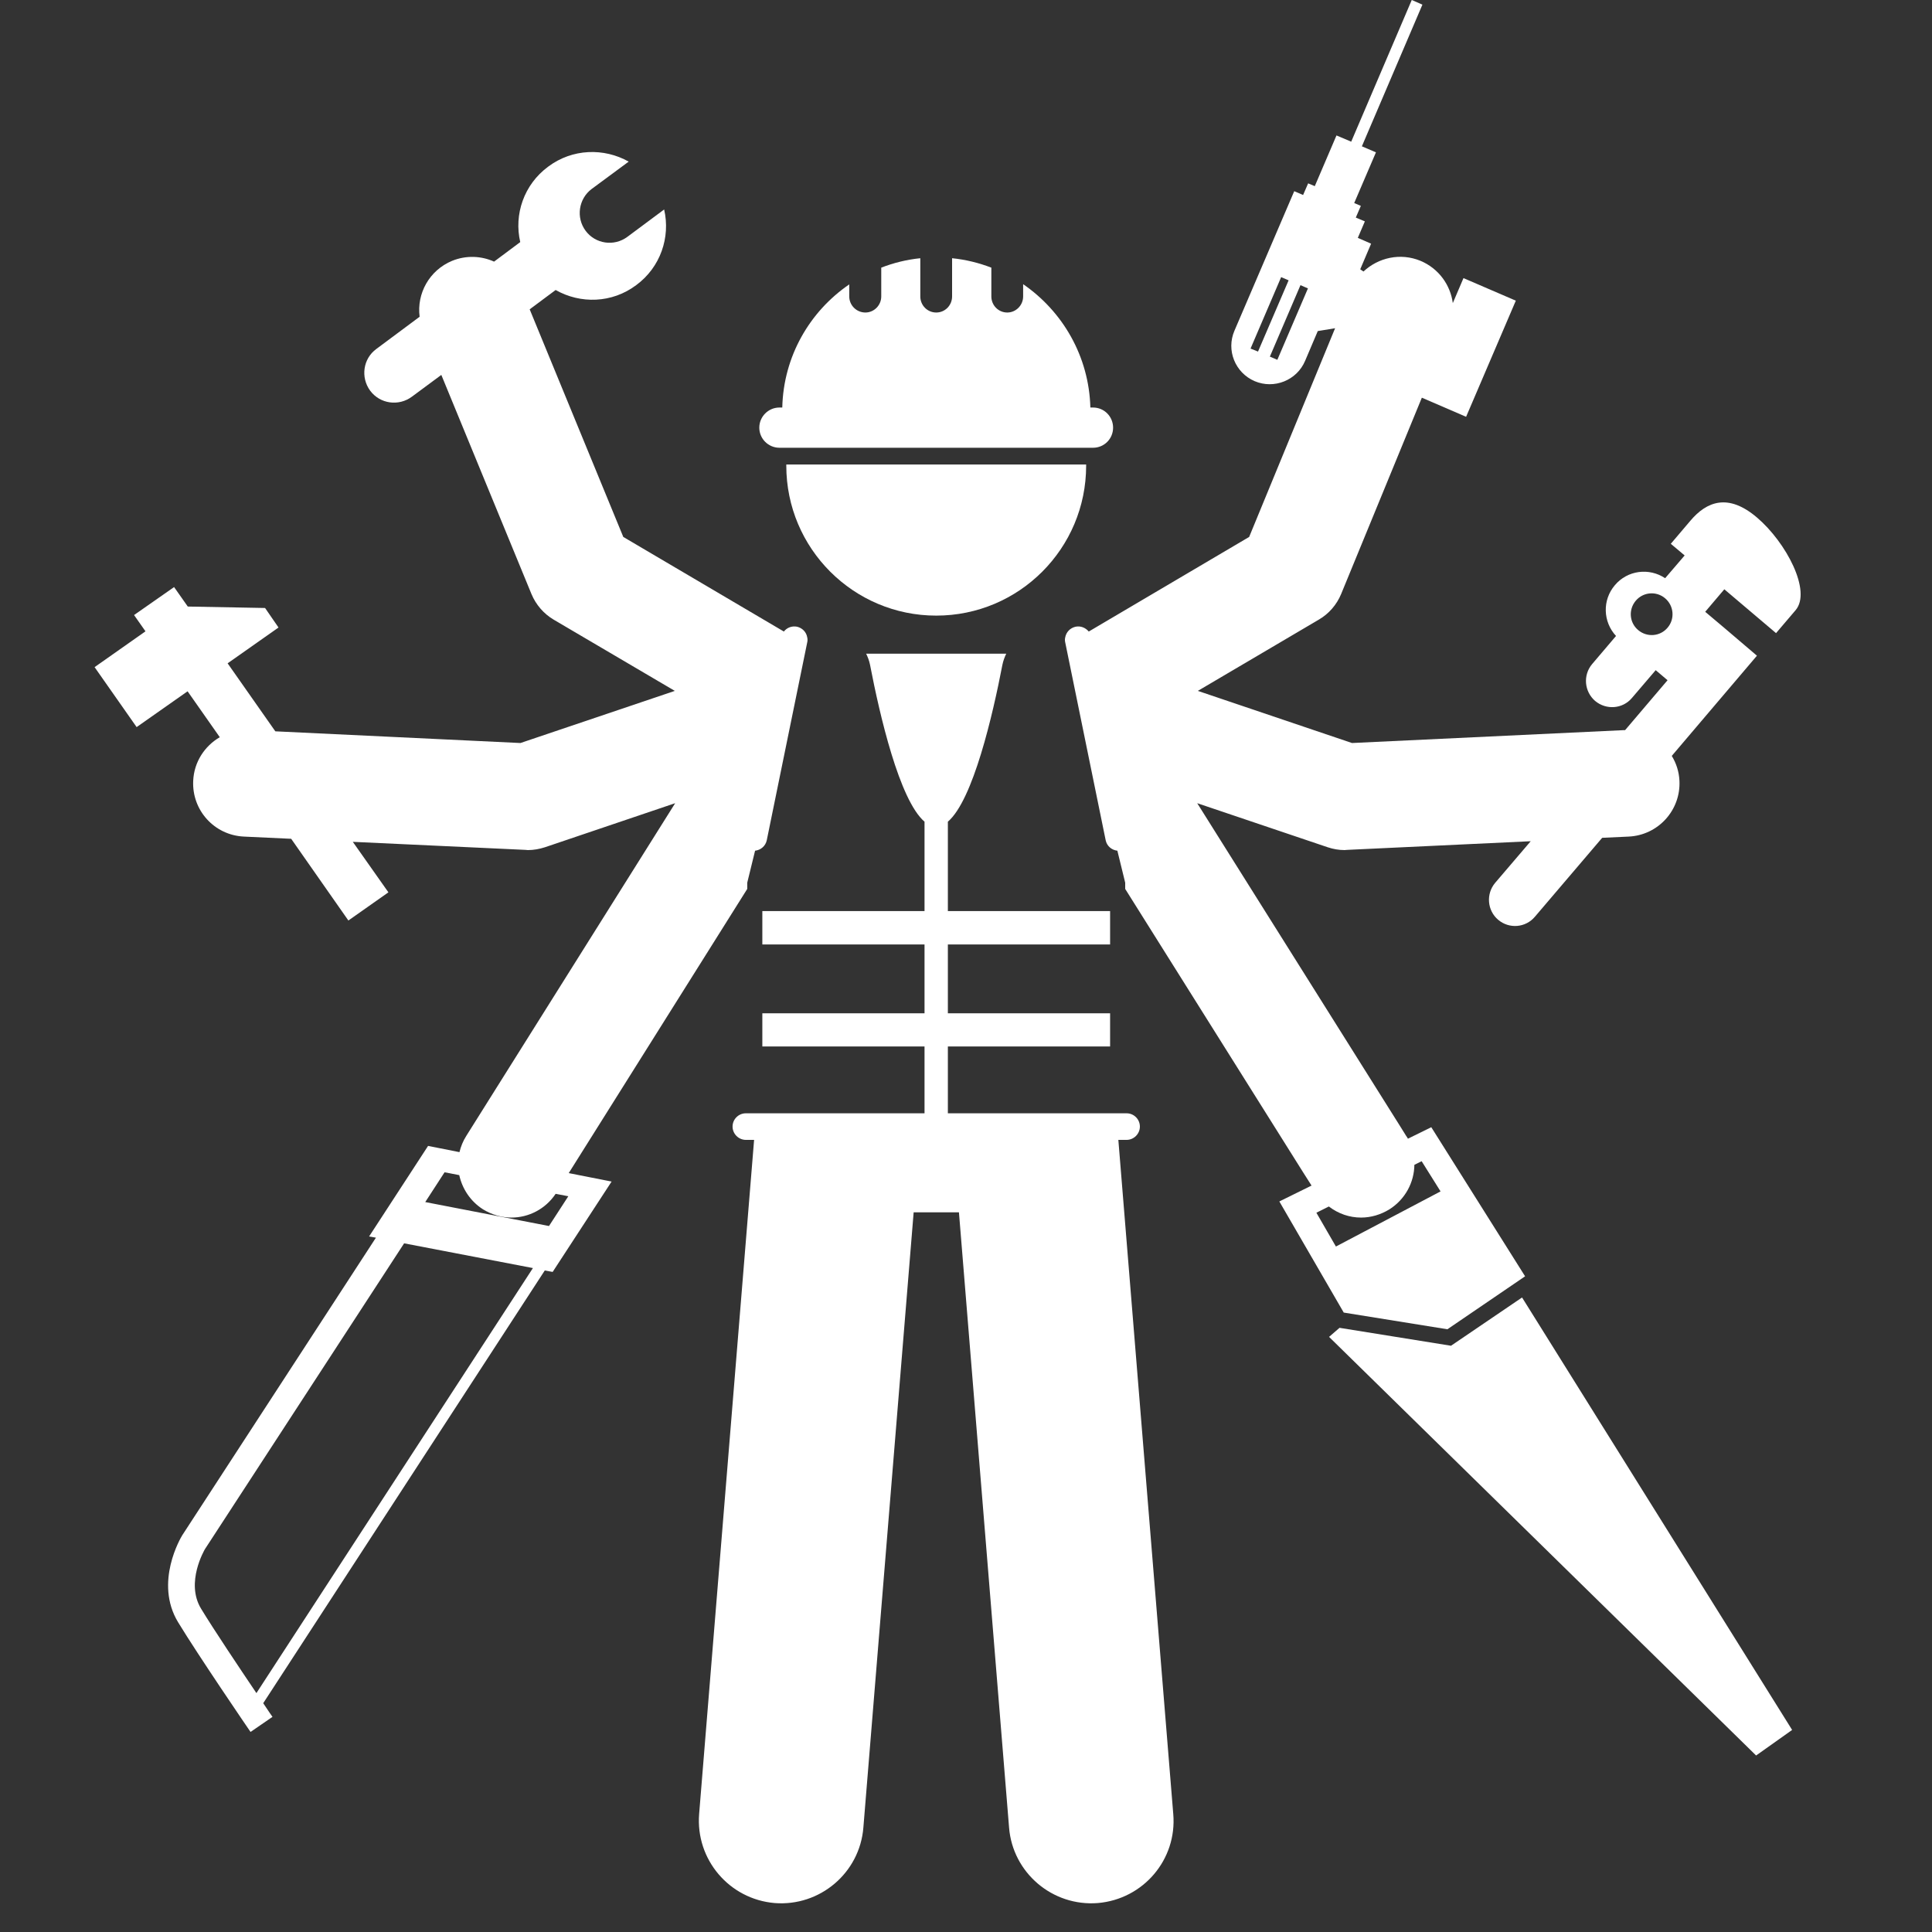<svg xmlns="http://www.w3.org/2000/svg" xmlns:xlink="http://www.w3.org/1999/xlink" width="50" zoomAndPan="magnify" viewBox="0 0 37.5 37.5" height="50" preserveAspectRatio="xMidYMid meet" version="1.0"><rect x="0" y="0" width="37.5" height="37.5" fill="#333333" stroke="none"/><defs><clipPath id="09630d356d"><path d="M 1.805 2 L 16 2 L 16 34 L 1.805 34 Z M 1.805 2 " clip-rule="nonzero"/></clipPath></defs><path fill="#ffffff" d="M 15.262 9.039 C 15.262 10.645 16.566 11.949 18.172 11.949 C 19.781 11.949 21.082 10.645 21.082 9.039 C 21.082 9.031 21.082 9.023 21.082 9.016 L 15.262 9.016 C 15.262 9.023 15.262 9.031 15.262 9.039 Z M 15.262 9.039 " fill-opacity="1" fill-rule="nonzero"/><path fill="#ffffff" d="M 28.164 26.121 L 26 25.773 L 25.797 25.949 L 34.086 34.074 L 34.785 33.578 L 29.543 25.184 Z M 28.164 26.121 " fill-opacity="1" fill-rule="nonzero"/><path fill="#ffffff" d="M 24.832 23.32 L 26.082 25.477 L 28.094 25.801 L 29.602 24.773 L 27.781 21.879 L 27.328 22.102 C 27.316 22.082 27.305 22.062 27.293 22.047 L 27.164 21.84 L 23.238 15.59 L 25.77 16.445 C 25.875 16.48 25.984 16.5 26.098 16.5 C 26.113 16.5 26.133 16.496 26.148 16.496 L 29.711 16.328 L 29.02 17.137 C 28.84 17.352 28.867 17.672 29.078 17.852 C 29.293 18.035 29.613 18.008 29.793 17.793 L 31.098 16.262 L 31.613 16.238 C 32.184 16.211 32.625 15.727 32.598 15.156 C 32.59 14.977 32.535 14.812 32.449 14.672 L 34.102 12.727 L 33.473 12.191 L 33.098 11.875 L 33.469 11.438 L 34.473 12.289 L 34.852 11.844 C 35.168 11.473 34.668 10.527 34.105 10.047 C 33.543 9.566 33.125 9.734 32.809 10.109 L 32.43 10.555 L 32.699 10.781 L 32.32 11.223 C 32.012 11.016 31.59 11.066 31.344 11.359 C 31.098 11.648 31.113 12.07 31.367 12.344 L 30.902 12.891 C 30.723 13.105 30.75 13.422 30.961 13.605 C 31.176 13.785 31.496 13.762 31.676 13.547 L 32.137 13.008 L 32.367 13.203 L 31.543 14.172 C 31.535 14.172 31.523 14.172 31.516 14.172 L 26.242 14.422 L 23.25 13.41 L 25.598 12.027 C 25.793 11.914 25.945 11.738 26.031 11.531 L 27.598 7.719 L 28.457 8.09 L 29.422 5.836 L 28.406 5.398 L 28.199 5.883 C 28.152 5.531 27.926 5.211 27.57 5.062 C 27.18 4.902 26.754 5 26.465 5.27 L 26.402 5.227 L 26.613 4.73 L 26.355 4.617 L 26.492 4.297 L 26.316 4.223 L 26.414 3.996 L 26.285 3.941 L 26.707 2.957 L 26.434 2.84 L 27.609 0.09 L 27.402 0 L 26.227 2.75 L 25.941 2.629 L 25.52 3.613 L 25.391 3.559 L 25.293 3.785 L 25.121 3.711 L 23.961 6.418 C 23.797 6.797 23.973 7.234 24.352 7.398 C 24.73 7.559 25.172 7.383 25.332 7.004 L 25.578 6.426 L 25.914 6.371 L 24.246 10.422 L 21.133 12.258 C 21.07 12.184 20.977 12.145 20.879 12.164 C 20.77 12.188 20.695 12.27 20.676 12.371 C 20.668 12.402 20.668 12.438 20.676 12.469 L 21.461 16.309 C 21.484 16.422 21.578 16.5 21.688 16.512 L 21.84 17.133 L 21.84 17.254 L 25.293 22.754 L 25.457 23.012 Z M 31.75 11.66 C 31.895 11.488 32.152 11.469 32.32 11.613 C 32.492 11.758 32.512 12.016 32.367 12.184 C 32.223 12.355 31.969 12.375 31.797 12.23 C 31.625 12.086 31.605 11.832 31.75 11.66 Z M 24.418 6.824 L 24.273 6.766 L 24.867 5.379 L 25.012 5.441 Z M 24.793 6.984 L 24.648 6.922 L 25.242 5.535 L 25.387 5.598 Z M 27.594 22.539 L 27.961 23.125 L 25.93 24.195 L 25.551 23.539 L 25.793 23.418 C 25.977 23.559 26.195 23.633 26.418 23.633 C 26.609 23.633 26.797 23.578 26.969 23.473 C 27.277 23.277 27.449 22.949 27.453 22.609 Z M 27.594 22.539 " fill-opacity="1" fill-rule="nonzero"/><g clip-path="url(#09630d356d)"><path fill="#ffffff" d="M 14.656 16.512 C 14.766 16.5 14.859 16.422 14.883 16.309 L 15.668 12.469 C 15.676 12.438 15.676 12.402 15.668 12.371 C 15.652 12.27 15.574 12.188 15.469 12.164 C 15.367 12.145 15.273 12.184 15.215 12.258 L 12.098 10.422 L 10.281 6.004 L 10.785 5.629 C 11.266 5.902 11.879 5.887 12.348 5.535 C 12.82 5.188 13.016 4.605 12.891 4.066 L 12.176 4.598 C 11.918 4.789 11.555 4.734 11.367 4.48 C 11.176 4.223 11.23 3.859 11.484 3.668 L 12.203 3.137 C 11.723 2.867 11.109 2.883 10.641 3.234 C 10.168 3.582 9.973 4.164 10.098 4.699 L 9.59 5.078 C 9.34 4.965 9.047 4.953 8.777 5.062 C 8.332 5.246 8.086 5.699 8.145 6.148 L 7.305 6.773 C 7.047 6.961 6.996 7.324 7.184 7.582 C 7.375 7.84 7.738 7.891 7.996 7.699 L 8.566 7.277 L 10.316 11.531 C 10.402 11.738 10.555 11.914 10.746 12.027 L 13.098 13.41 L 10.102 14.422 L 5.344 14.195 L 4.418 12.875 L 5.406 12.18 L 5.145 11.801 L 3.645 11.773 L 3.379 11.395 L 2.602 11.938 L 2.824 12.254 L 1.836 12.949 L 2.652 14.113 L 3.641 13.418 L 4.266 14.309 C 3.973 14.48 3.766 14.789 3.75 15.156 C 3.723 15.727 4.16 16.211 4.734 16.238 L 5.652 16.281 L 6.762 17.867 L 7.539 17.32 L 6.848 16.34 L 10.199 16.496 C 10.215 16.496 10.23 16.5 10.246 16.5 C 10.359 16.5 10.469 16.48 10.578 16.445 L 13.105 15.59 L 9.051 22.047 C 8.988 22.145 8.945 22.254 8.918 22.363 L 8.309 22.242 L 7.164 24 L 7.297 24.023 L 3.539 29.797 C 3.512 29.84 2.988 30.715 3.457 31.488 C 3.852 32.137 4.82 33.555 4.863 33.617 L 5.289 33.324 C 5.285 33.32 5.215 33.219 5.109 33.059 L 10.574 24.66 L 10.727 24.688 L 11.871 22.934 L 11.039 22.77 L 14.504 17.254 L 14.504 17.133 Z M 4.977 32.863 C 4.648 32.375 4.148 31.629 3.902 31.223 C 3.594 30.715 3.973 30.078 3.977 30.07 L 7.844 24.133 L 10.344 24.613 Z M 10.656 23.797 L 8.254 23.332 L 8.629 22.754 L 8.914 22.809 C 8.973 23.074 9.129 23.316 9.375 23.473 C 9.547 23.578 9.738 23.633 9.926 23.633 C 10.262 23.633 10.586 23.469 10.785 23.172 L 11.031 23.219 Z M 10.656 23.797 " fill-opacity="1" fill-rule="nonzero"/></g><path fill="#ffffff" d="M 18.398 21.609 L 18.398 20.312 L 21.547 20.312 L 21.547 19.668 L 18.398 19.668 L 18.398 18.332 L 21.547 18.332 L 21.547 17.684 L 18.398 17.684 L 18.398 15.949 C 18.887 15.531 19.27 13.875 19.457 12.902 C 19.473 12.824 19.5 12.754 19.531 12.688 L 16.812 12.688 C 16.844 12.754 16.871 12.824 16.887 12.902 C 17.074 13.875 17.457 15.531 17.945 15.949 L 17.945 17.684 L 14.797 17.684 L 14.797 18.332 L 17.945 18.332 L 17.945 19.668 L 14.797 19.668 L 14.797 20.312 L 17.945 20.312 L 17.945 21.609 L 14.477 21.609 C 14.336 21.609 14.219 21.723 14.219 21.867 C 14.219 22.008 14.336 22.125 14.477 22.125 L 14.637 22.125 L 13.57 35.211 C 13.5 36.094 14.156 36.863 15.035 36.938 C 15.914 37.008 16.688 36.352 16.758 35.473 L 17.734 23.531 L 18.613 23.531 L 19.586 35.473 C 19.656 36.352 20.43 37.008 21.309 36.938 C 22.191 36.863 22.848 36.094 22.773 35.211 L 21.707 22.125 L 21.867 22.125 C 22.008 22.125 22.125 22.008 22.125 21.867 C 22.125 21.723 22.008 21.609 21.867 21.609 Z M 18.398 21.609 " fill-opacity="1" fill-rule="nonzero"/><path fill="#ffffff" d="M 21.605 8.301 C 21.605 8.086 21.434 7.91 21.215 7.91 L 21.164 7.91 C 21.137 6.914 20.625 6.043 19.859 5.516 L 19.859 5.754 C 19.859 5.926 19.719 6.066 19.551 6.066 C 19.379 6.066 19.242 5.926 19.242 5.754 L 19.242 5.195 C 19 5.102 18.746 5.039 18.48 5.012 L 18.48 5.754 C 18.48 5.926 18.344 6.066 18.172 6.066 C 18 6.066 17.863 5.926 17.863 5.754 L 17.863 5.012 C 17.598 5.039 17.344 5.102 17.105 5.195 L 17.105 5.754 C 17.105 5.926 16.965 6.066 16.797 6.066 C 16.625 6.066 16.484 5.926 16.484 5.754 L 16.484 5.52 C 15.719 6.043 15.207 6.914 15.184 7.91 L 15.129 7.91 C 14.914 7.91 14.738 8.086 14.738 8.301 C 14.738 8.516 14.914 8.691 15.129 8.691 L 21.215 8.691 C 21.434 8.691 21.605 8.516 21.605 8.301 Z M 21.605 8.301 " fill-opacity="1" fill-rule="nonzero"/></svg>